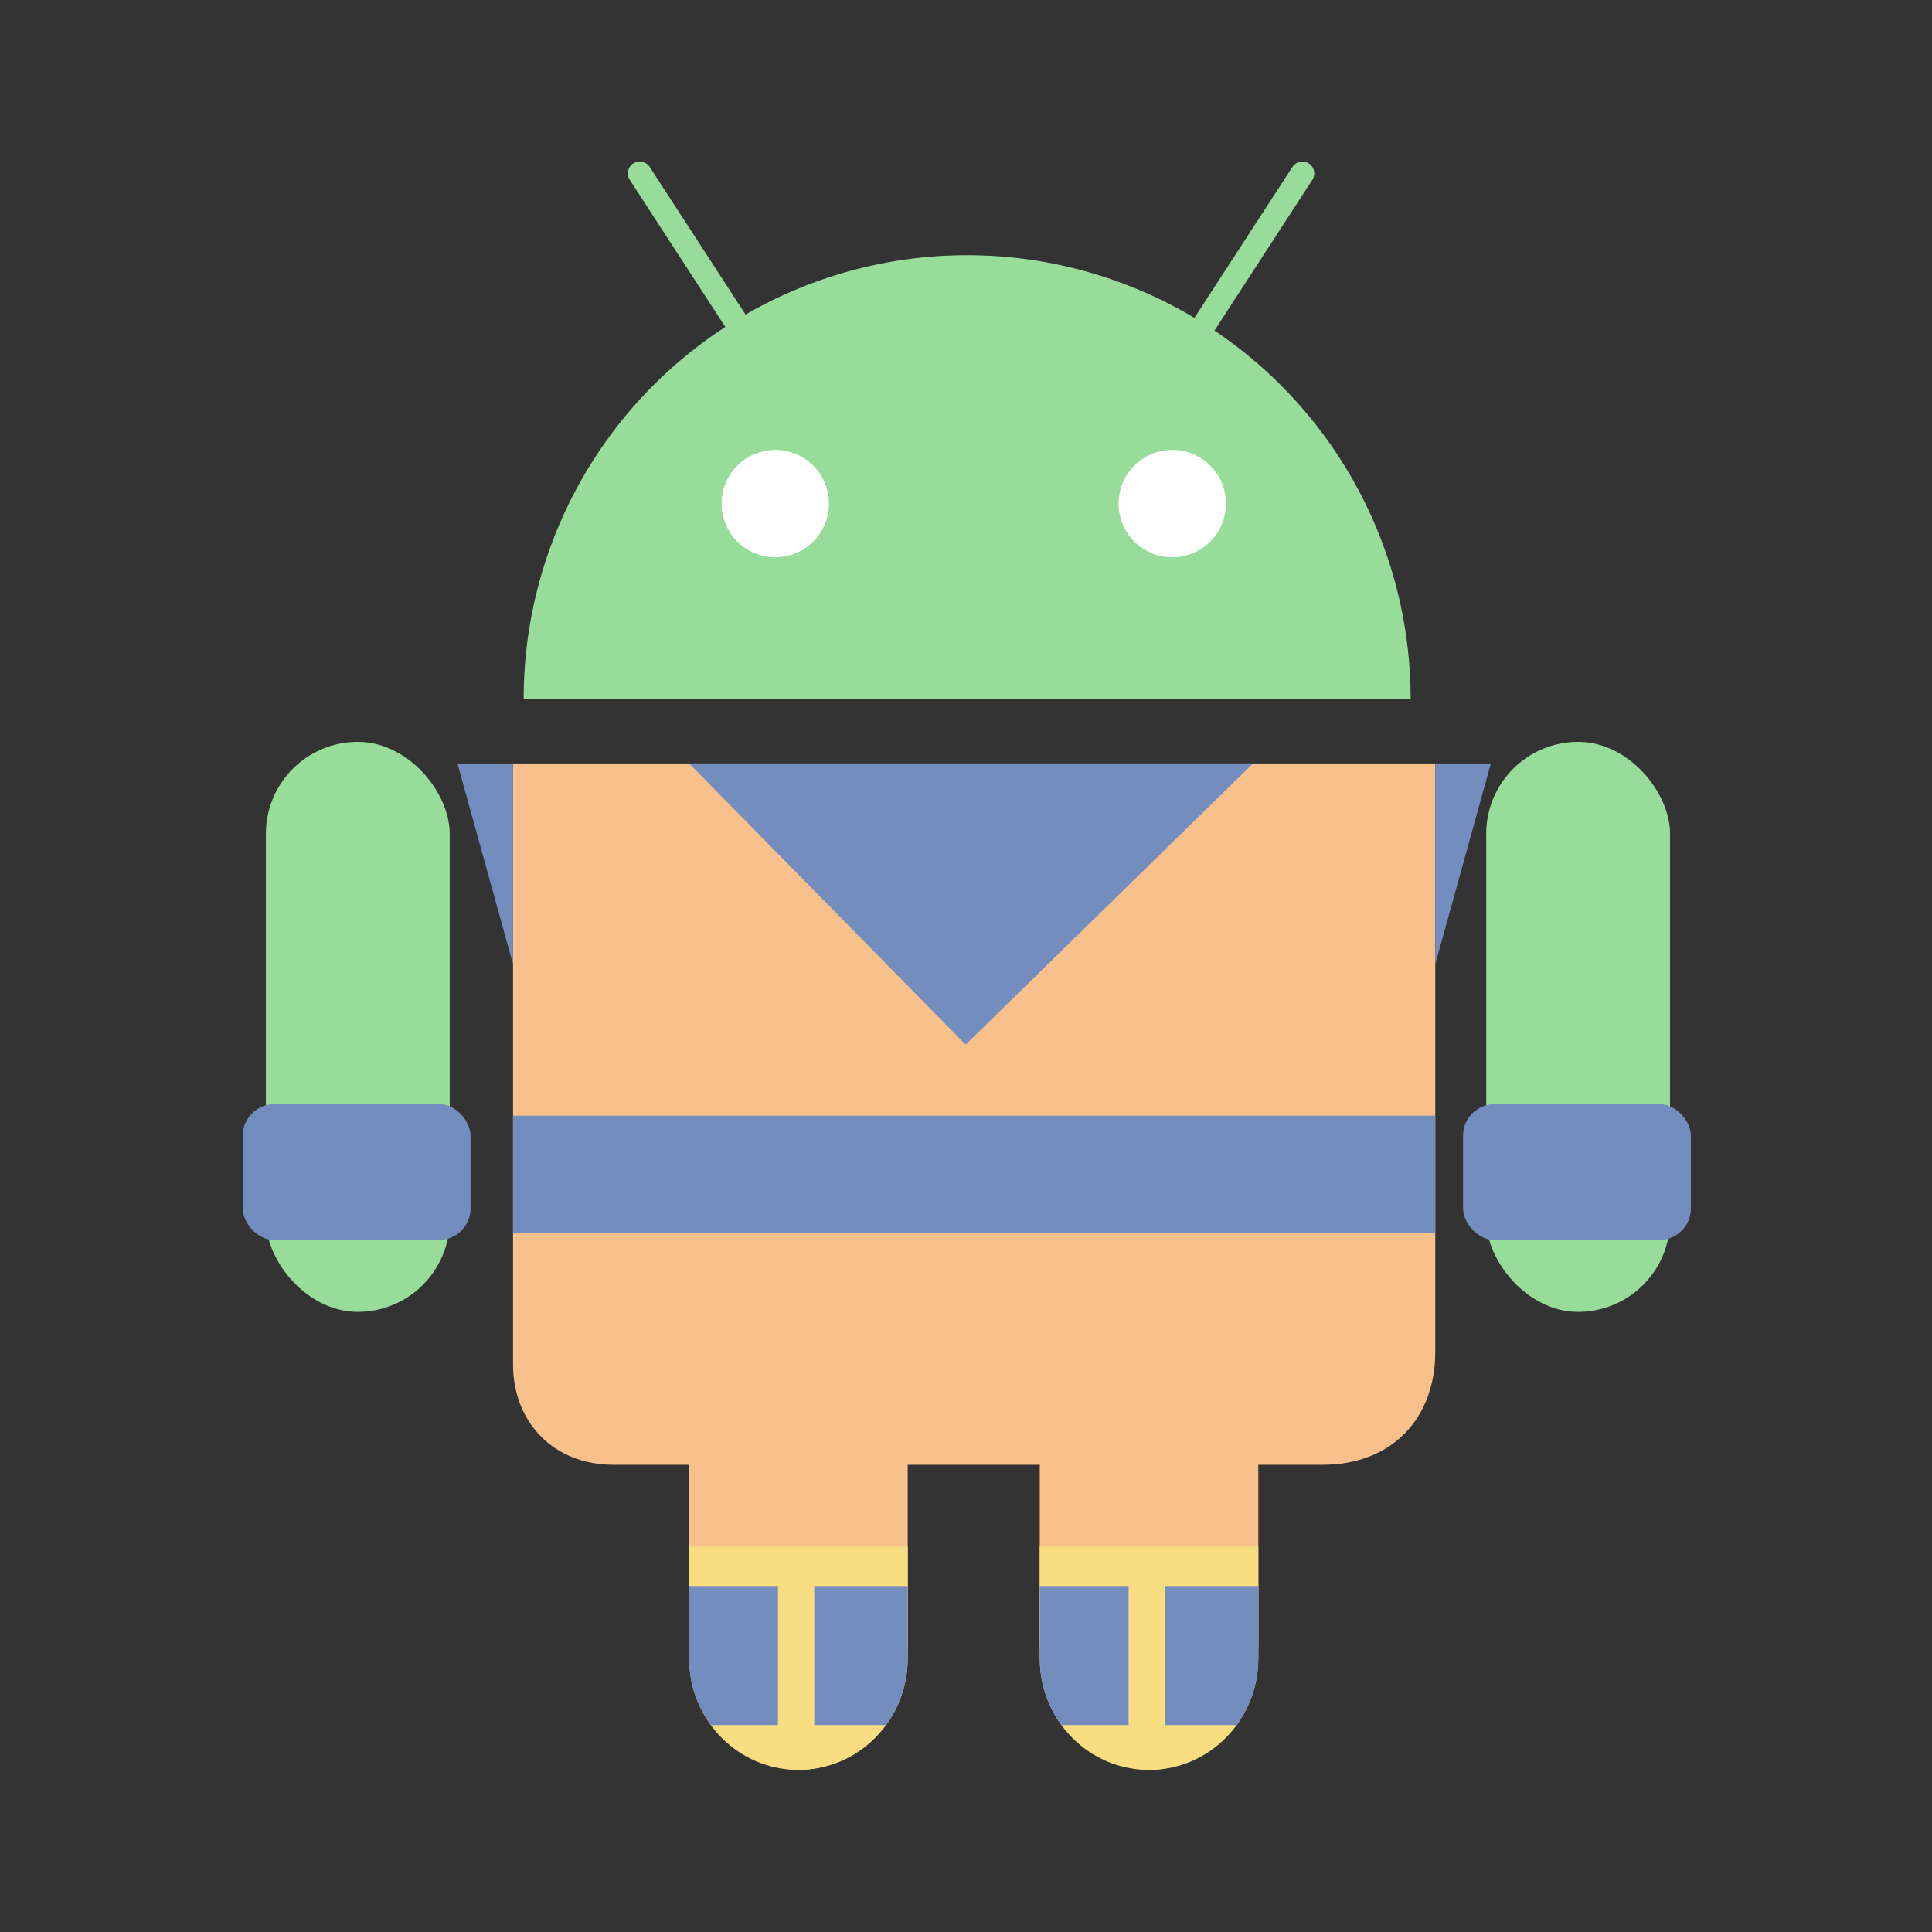 <?xml version="1.0" encoding="UTF-8"?>
<svg version="1.1" viewBox="0 0 192 192" xmlns="http://www.w3.org/2000/svg">
 <rect x="0" y="0" width="192" height="192" fill="#333333" stroke="none"/>
 <defs>
  <clipPath id="clipPath16">
   <path d="m-343.75 239.84v28.193c0 15.652 12.326 28.252 27.637 28.252s27.637-12.6 27.637-28.252v-28.193z" style="fill:#f9de81"/>
  </clipPath>
  <clipPath id="clipPath17">
   <path d="m-343.75 239.84v28.193c0 15.652 12.326 28.252 27.637 28.252s27.637-12.6 27.637-28.252v-28.193z" style="fill:#f9de81"/>
  </clipPath>
 </defs>
 <g transform="matrix(.393 0 0 .393 203.58 59.449)">
  <path transform="scale(1,-1)" d="m-161.31-25.41a112.14 112.14 0 0 1-56.071 97.118 112.14 112.14 0 0 1-112.14-2e-6 112.14 112.14 0 0 1-56.071-97.118" style="fill:#98dc9a"/>
  <circle cx="-321.97" cy="-23.926" r="13.574" style="fill:#fff"/>
  <circle cx="-221.58" cy="-23.926" r="13.574" style="fill:#fff"/>
  <path d="m-356.25-107.42 29.688 45.703" style="fill:#fff;stroke-linecap:round;stroke-linejoin:round;stroke-width:6;stroke:#98dc9a"/>
  <path d="m-188.67-107.42-29.688 45.703" style="fill:#fff;stroke-linecap:round;stroke-linejoin:round;stroke-width:6;stroke:#98dc9a"/>
  <rect x="-450.78" y="36.328" width="46.484" height="144.14" ry="23.242" style="fill:#98dc9a"/>
  <rect x="-456.64" y="127.93" width="57.617" height="34.375" ry="8.008" style="fill:#728dbe"/>
  <rect x="-142.19" y="36.328" width="46.484" height="144.14" ry="23.242" style="fill:#98dc9a"/>
  <rect x="-148.05" y="127.93" width="57.617" height="34.375" ry="8.008" style="fill:#728dbe"/>
  <path d="m-388.28 41.797v151.95c0 14.704 10.296 25.391 25.391 25.391h179.3c17.739 0 28.516-11.948 28.516-28.516v-148.83z" style="fill:#f8c18c"/>
  <rect x="-388.28" y="130.86" width="233.2" height="29.688" ry="0" style="fill:#728dbe"/>
  <path d="m-343.75 41.797 69.922 71.094 72.656-71.094z" style="fill:#728dbe"/>
  <path d="m-388.28 41.797v50.781l-14.062-50.781z" style="fill:#728dbe"/>
  <path d="m-155.08 41.797v50.781l14.062-50.781z" style="fill:#728dbe"/>
  <rect x="-343.75" y="183.4" width="55.273" height="112.89" ry="32.336" style="fill:#f8c18c"/>
  <path d="m-343.75 239.84v28.193c0 15.652 12.326 28.252 27.637 28.252s27.637-12.6 27.637-28.252v-28.193z" style="fill:#f9de81"/>
  <rect x="-347.07" y="249.8" width="25.781" height="35.156" clip-path="url(#clipPath17)" style="fill:#728dbe"/>
  <rect x="-312.11" y="249.8" width="25.781" height="35.156" clip-path="url(#clipPath16)" style="fill:#728dbe"/>
  <rect x="-255.09" y="183.4" width="55.273" height="112.89" ry="32.336" style="fill:#f8c18c"/>
  <path d="m-255.09 239.84v28.193c0 15.652 12.326 28.252 27.637 28.252s27.637-12.6 27.637-28.252v-28.193z" style="fill:#f9de81"/>
  <rect transform="translate(88.665)" x="-347.07" y="249.8" width="25.781" height="35.156" clip-path="url(#clipPath17)" style="fill:#728dbe"/>
  <rect transform="translate(88.665)" x="-312.11" y="249.8" width="25.781" height="35.156" clip-path="url(#clipPath16)" style="fill:#728dbe"/>
 </g>
</svg>
